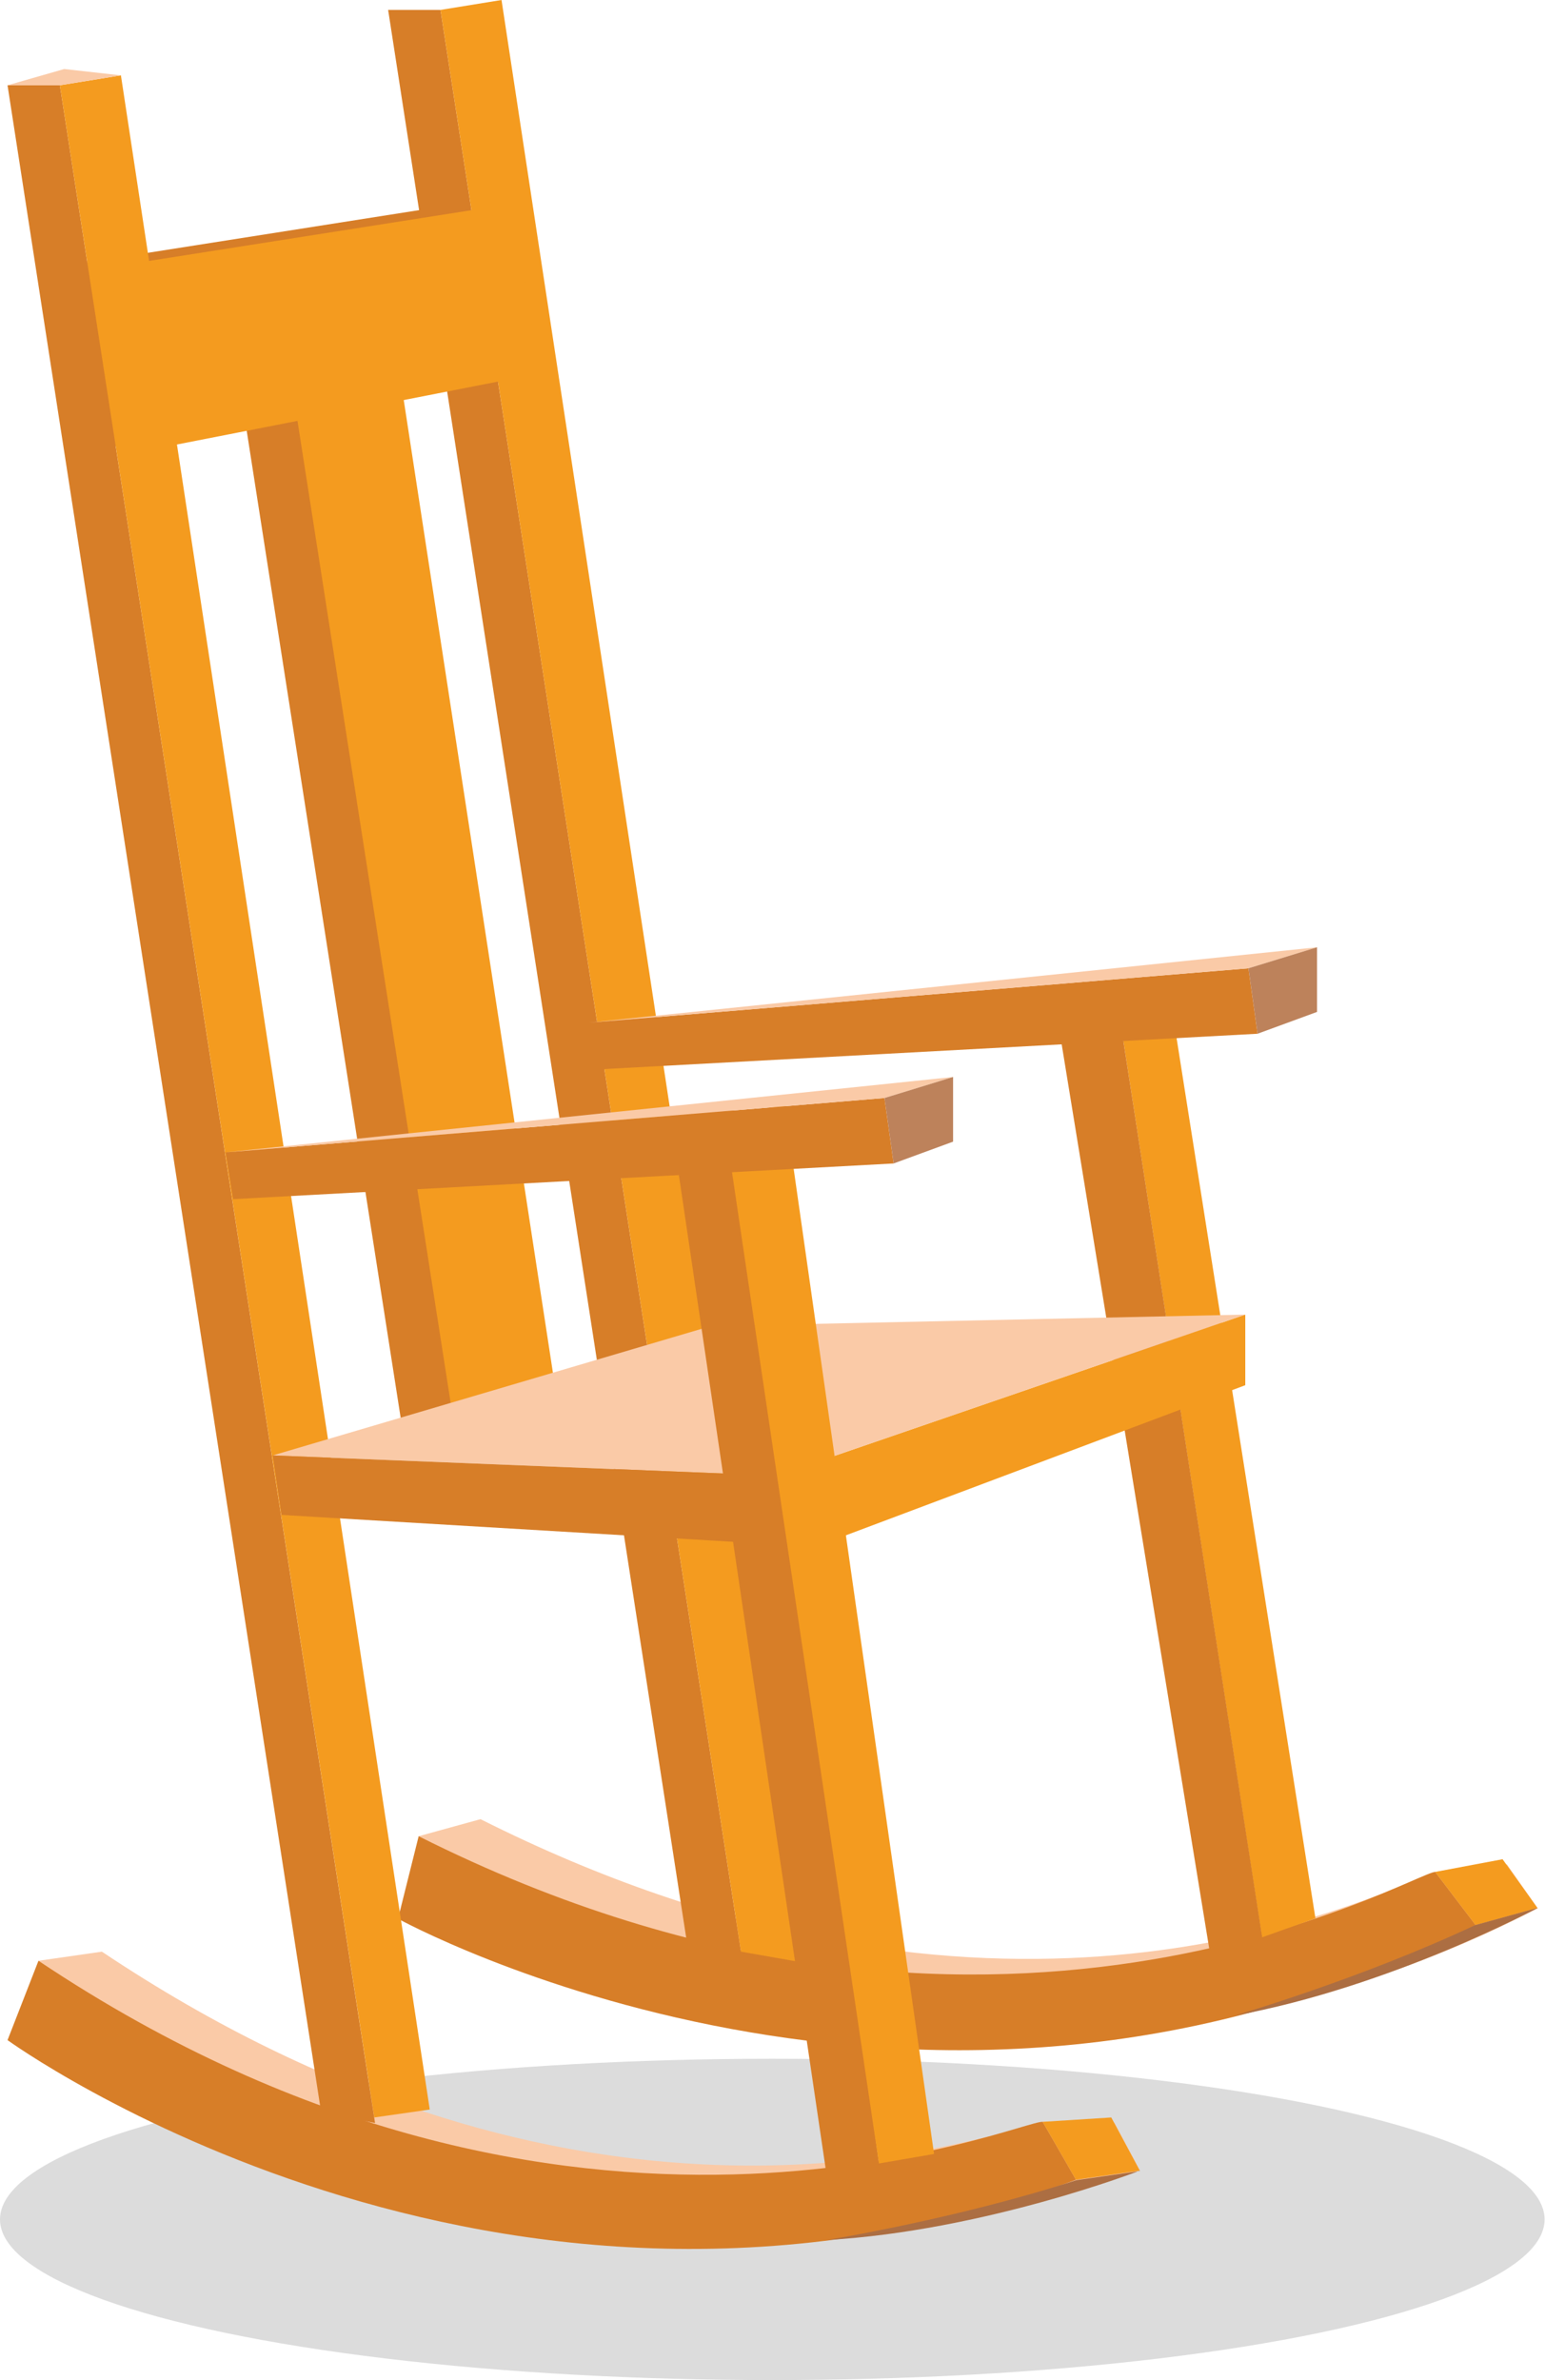 <?xml version="1.0" encoding="UTF-8"?><svg xmlns="http://www.w3.org/2000/svg" viewBox="0 0 38.97 60"><defs><style>.e{fill:#facaa7;}.f{fill:#f49b1f;}.g{fill:#ac6e42;}.h{fill:#bd825b;}.i{fill:#d77e28;}.j{opacity:.14;}</style></defs><g id="a"/><g id="b"><g id="c"><g id="d"><ellipse class="j" cx="19.48" cy="55.95" rx="19.48" ry="4.05"/><g><g><path class="e" d="M28.11,53.52c-.08,0-1.81-.03-1.81-.03-2.97,.86-12.19,3.42-23.73-4.29l-1.6,.23,.83,1.77s11.72,8.52,25.9,3.88c.35-.11,.7-.24,1.05-.37l-.64-1.2Z"/><path class="i" d="M26.3,53.49c-.54-.06-11.85,4.95-25.33-4.06l-.78,2s12.31,8.94,26.95,3.52l-.84-1.46Z"/><polygon class="f" points="26.3 53.49 28.03 53.38 28.75 54.72 27.14 54.95 26.3 53.49"/><path class="g" d="M28.75,54.72s-3.92,1.52-7.9,1.75c0,0,3.28-.53,6.3-1.51l1.6-.23Z"/></g><g><path class="e" d="M38,47c-.08,0-1.8,.19-1.8,.19-2.84,1.22-11.68,4.9-24.08-1.33l-1.56,.43,1.04,1.65s12.68,7.01,26.19,.66c.33-.16,.66-.32,1-.49l-.78-1.11Z"/><path class="i" d="M36.2,47.19c-.54,0-11.14,6.38-25.64-.9l-.52,2.08s13.32,7.35,27.18,.16l-1.02-1.34Z"/><polygon class="f" points="36.2 47.19 37.9 46.87 38.78 48.1 37.22 48.53 36.2 47.19"/><path class="g" d="M38.78,48.1s-3.7,1.99-7.63,2.71c0,0,3.19-.93,6.06-2.28l1.56-.43Z"/></g><g><polygon class="i" points="1.51 2.15 9.46 53.52 8.1 53.25 .19 2.15 1.51 2.15"/><polygon class="i" points="11.11 .25 18.69 49.2 17.33 48.99 9.79 .25 11.11 .25"/><polygon class="i" points="1.46 6.73 11.57 5.14 12.31 9.41 2.15 11.4 1.46 6.73"/><polygon class="i" points="6.14 10.33 10.19 36.28 12.79 35.67 8.75 9.41 6.14 10.33"/></g><g><polygon class="f" points="3.05 1.9 10.84 53.18 9.44 53.38 1.51 2.15 3.05 1.9"/><polygon class="f" points="12.65 0 20.17 49.46 18.69 49.2 11.11 .25 12.65 0"/><polygon class="f" points="2.79 6.73 12.9 5.14 13.63 9.41 3.47 11.4 2.79 6.73"/><polygon class="f" points="7.46 10.33 11.51 36.28 14.11 35.67 10.08 9.41 7.46 10.33"/></g><polygon class="f" points="29.66 26.06 33.18 48.36 31.83 48.84 28.33 26.21 29.66 26.06"/><polygon class="i" points="28.33 26.21 31.86 48.99 30.5 49.12 26.76 26.21 28.33 26.21"/><g><polygon class="i" points="31.49 24.41 14.86 25.78 15.06 26.96 31.72 26.06 31.49 24.41"/><polygon class="e" points="14.86 25.78 33.22 23.88 31.49 24.41 14.86 25.78"/><polygon class="h" points="31.49 24.41 31.72 26.06 33.22 25.51 33.22 23.88 31.49 24.41"/></g><polygon class="f" points="31.41 33.14 31.41 34.92 19.91 39.24 19.6 37.2 31.41 33.14"/><polygon class="e" points="6.88 36.69 19.6 37.2 31.41 33.14 17.93 33.43 6.88 36.69"/><polygon class="i" points="6.88 36.69 7.1 38.19 19.87 38.95 19.6 37.2 6.88 36.69"/><polygon class="i" points="18.44 27.86 22.23 54.95 20.83 54.7 16.9 28.11 18.44 27.86"/><polygon class="f" points="19.79 27.86 23.56 54.3 22.17 54.54 18.25 28.11 19.79 27.86"/><g><polygon class="i" points="22.31 27.68 5.69 29.05 5.88 30.23 22.54 29.33 22.31 27.68"/><polygon class="e" points="5.69 29.05 24.04 27.15 22.31 27.68 5.69 29.05"/><polygon class="h" points="22.31 27.68 22.54 29.33 24.04 28.78 24.04 27.15 22.31 27.68"/></g><polygon class="e" points=".19 2.15 1.51 2.15 3.05 1.9 1.62 1.74 .19 2.15"/></g></g></g></g></svg>